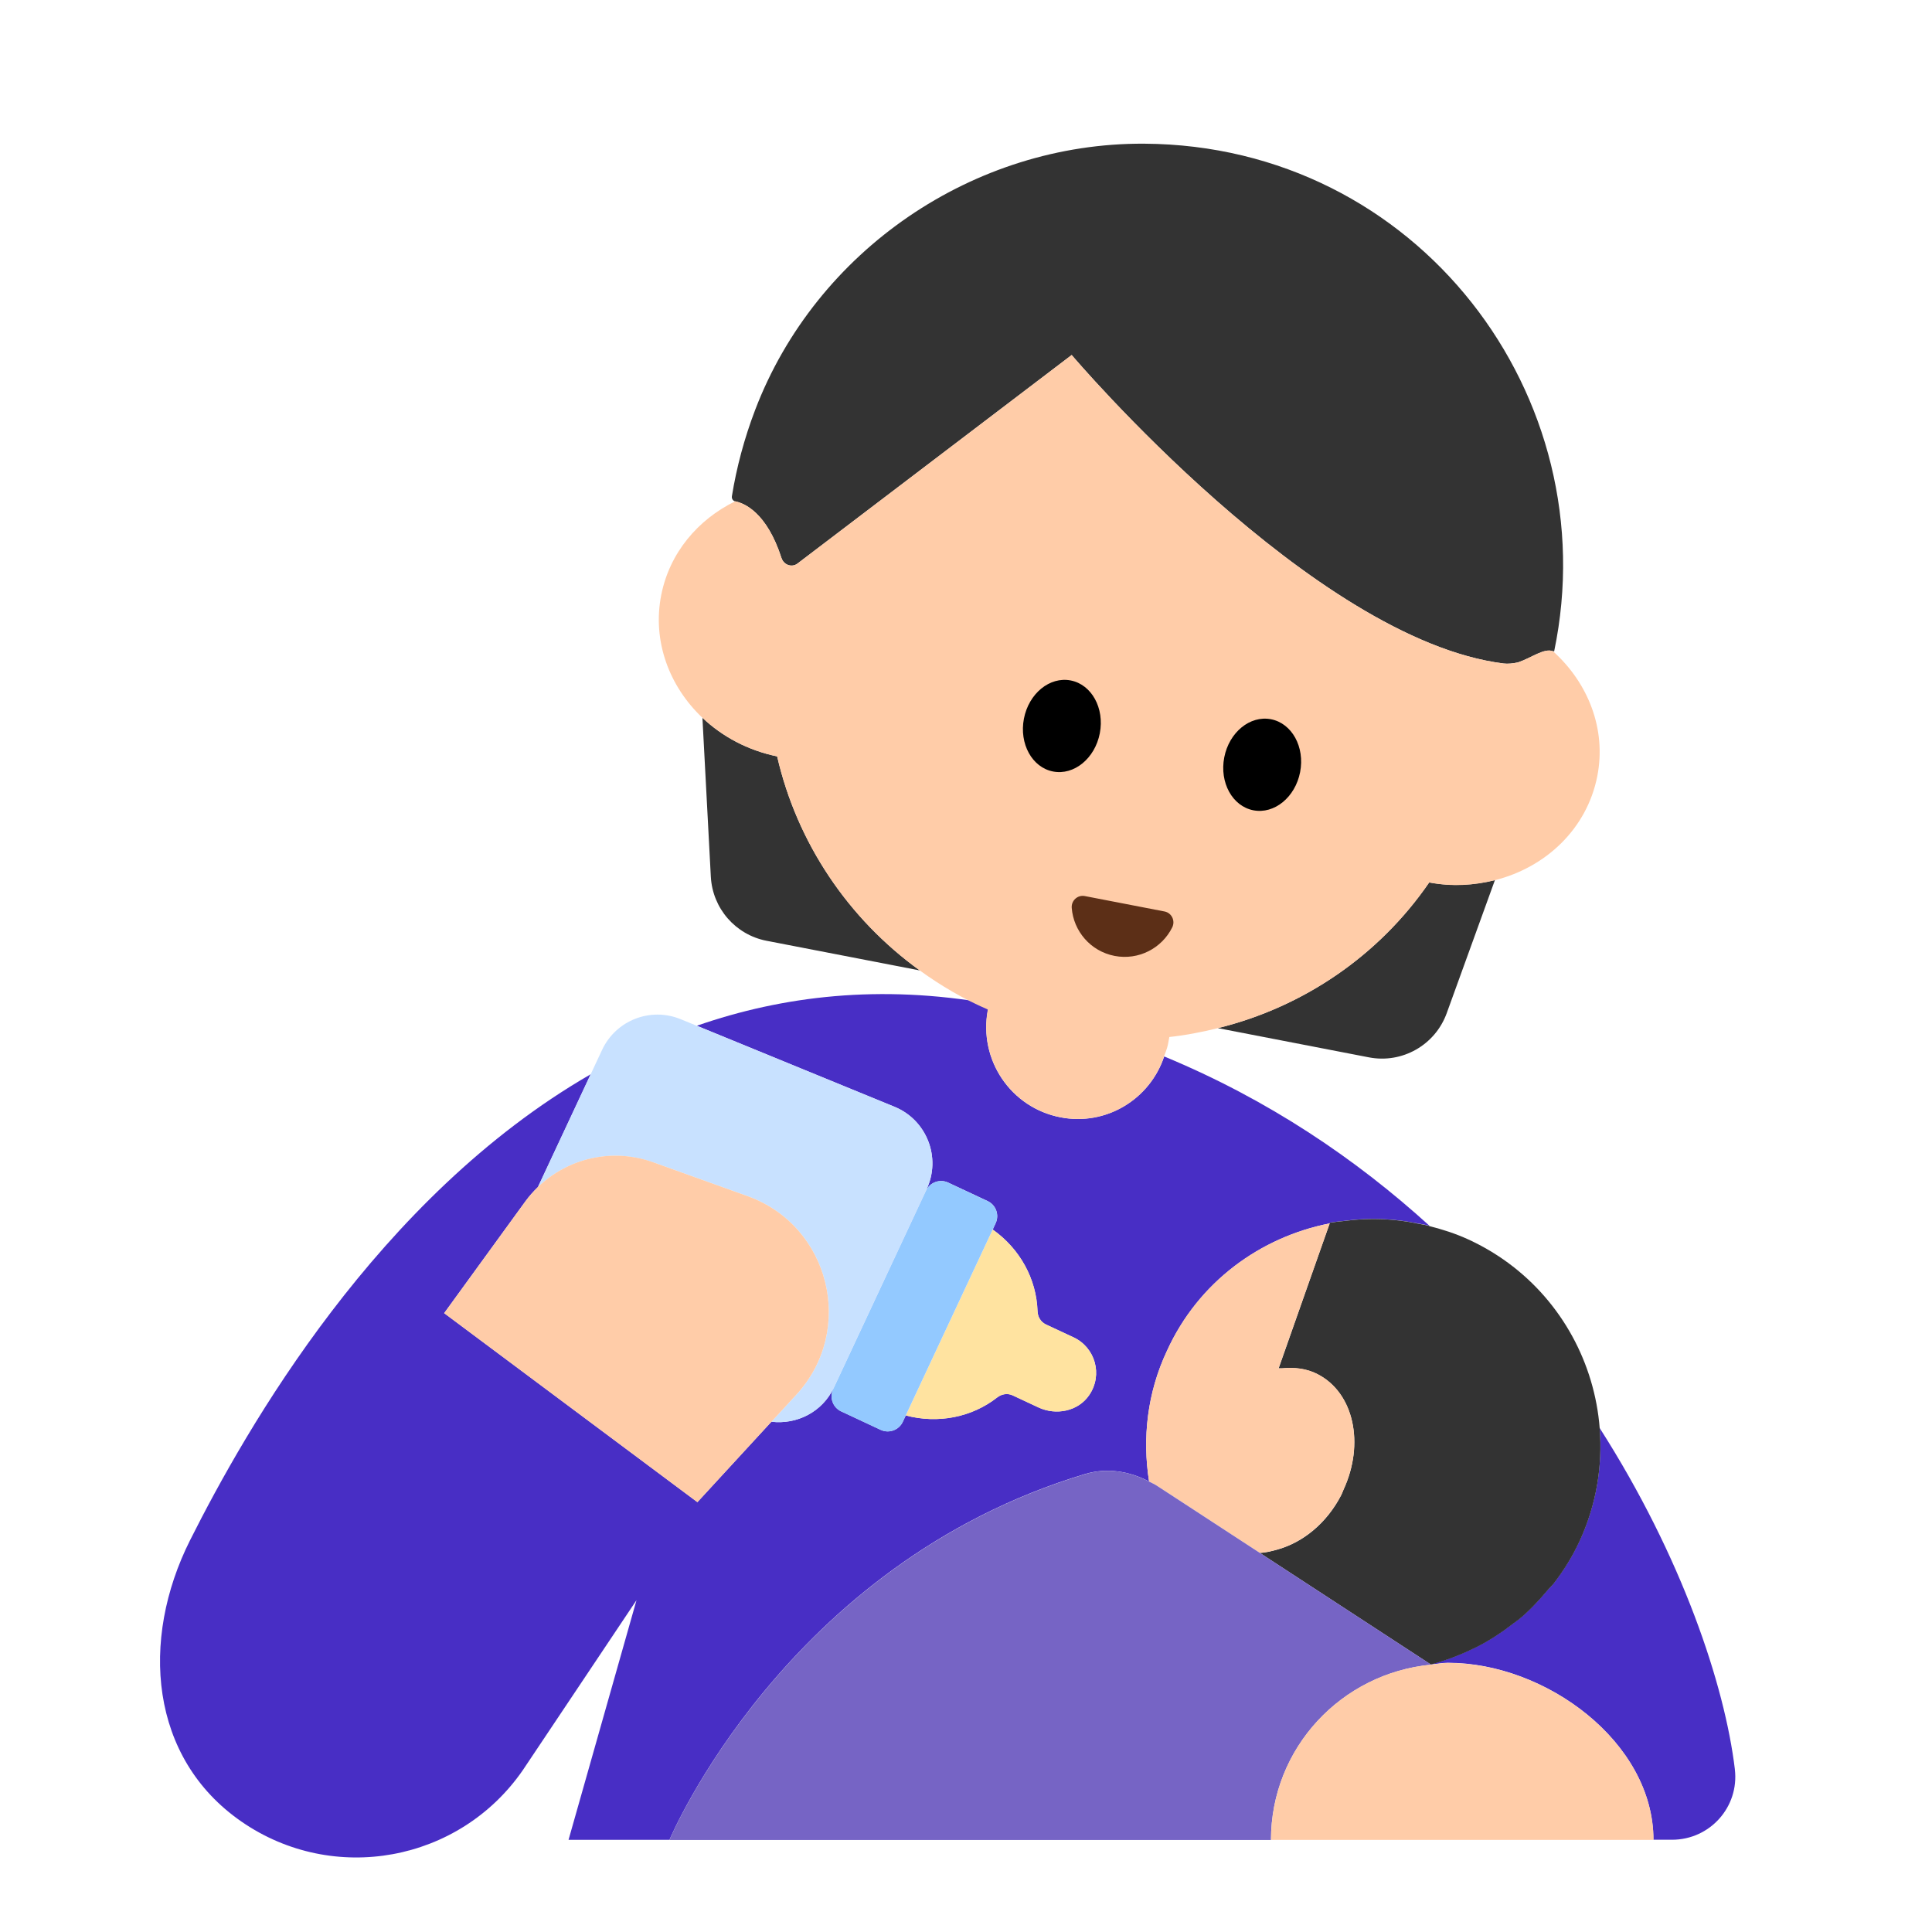<?xml version="1.0" encoding="UTF-8"?><svg id="Layer_1" xmlns="http://www.w3.org/2000/svg" viewBox="0 0 40 40"><g><g><path d="M35.919,36.634c-.209-1.745-1.095-4.403-2.8-7.069,.061,.775-.065,1.576-.413,2.332-.147,.32-.329,.611-.534,.878-.043,.056-.094,.102-.14,.155-.178,.211-.365,.412-.574,.585-.036,.03-.076,.055-.113,.084-.238,.186-.489,.353-.756,.489l-.042,.02c-.295,.147-.604,.266-.924,.35l.005,.003c.117-.011,.23-.035,.349-.035,2.024,0,4.255,1.641,4.255,3.664h.385c.785,0,1.394-.679,1.301-1.459Z" style="fill:#482ec5;"/><path d="M22.474,30.516c.44-.132,.91-.058,1.314,.156,.05,.026,.102,.046,.149,.077l.895,.584,.687,.448-.689-.452-.89-.58c-.05-.03-.1-.05-.15-.08-.14-.89-.04-1.83,.37-2.7,.65-1.43,1.939-2.359,3.369-2.64l.001-.004,.005-.013c.026-.005,.053-.005,.079-.009,.076-.013,.153-.017,.229-.027,.199-.026,.399-.04,.602-.04,.094,0,.189,.005,.284,.01,.197,.012,.392,.039,.589,.077,.086,.017,.173,.029,.258,.051l.025,.009c-1.523-1.385-3.337-2.616-5.497-3.51-.297,.887-1.205,1.443-2.149,1.26-1.028-.199-1.7-1.193-1.501-2.221l.026-.135c-2.246-.396-4.26-.164-6.053,.46l4.092,1.677c.669,.274,.972,1.052,.666,1.706l-1.919,4.105c-.238,.51-.769,.773-1.295,.71l-1.532,1.665-5.243-3.913,1.679-2.311c.079-.109,.168-.209,.263-.301l1.091-2.333c-4.409,2.543-7.137,7.344-8.294,9.647-1.038,2.066-.838,4.51,1.064,5.825,1.902,1.315,4.51,.838,5.825-1.064l2.354-3.52-1.407,4.962h2.09s2.386-5.709,8.614-7.577Zm-5.225-1.753l1.923-4.112c.081-.173,.286-.247,.459-.167l.816,.382c.173,.081,.247,.286,.167,.459l-.061,.131c.563,.399,.906,1.022,.928,1.69,.004,.117,.066,.224,.172,.274l.574,.268c.446,.209,.614,.772,.323,1.197-.228,.334-.684,.425-1.05,.254l-.535-.25c-.106-.05-.228-.029-.32,.044-.527,.412-1.225,.548-1.892,.372l-.061,.131c-.081,.173-.286,.247-.459,.167l-.816-.382c-.173-.081-.247-.286-.167-.459Z" style="fill:#482ec5;"/></g><g><g><path d="M29.59,18.27c-1.038,1.511-2.599,2.579-4.377,3.016l3.127,.605c.69,.134,1.374-.254,1.613-.915l.998-2.755c-.43,.108-.89,.137-1.361,.048Z" style="fill:#333;"/><path d="M16.09,15.66c-.606-.124-1.136-.41-1.547-.799l.174,3.291c.035,.654,.51,1.201,1.154,1.326l3.173,.614c-1.484-1.07-2.544-2.646-2.954-4.433Z" style="fill:#333;"/><path d="M16.18,11.553c.046,.142,.213,.205,.332,.114l5.676-4.317s4.992,5.891,8.943,6.387c.087,.011,.192,0,.298-.023,.278-.093,.538-.302,.725-.231,.007,.003,.016-.001,.023,.003,1.102-5.278-2.829-10.477-8.486-10.511-3.533-.021-6.796,2.21-8.056,5.511-.227,.595-.386,1.194-.482,1.789-.008,.047,.022,.096,.068,.105l.001,0c.188,.038,.652,.228,.958,1.174Z" style="fill:#333;"/></g><path d="M32.154,13.483c-.187-.071-.447,.138-.725,.231-.106,.023-.211,.033-.298,.023-3.951-.496-8.943-6.387-8.943-6.387l-5.676,4.317c-.119,.091-.286,.028-.332-.114-.305-.946-.769-1.136-.958-1.174l-.001-0c-.772,.378-1.359,1.067-1.531,1.941-.188,.951,.165,1.891,.853,2.541,.411,.389,.941,.675,1.547,.799,.41,1.786,1.47,3.363,2.954,4.433,.435,.314,.902,.59,1.406,.807v.01c-.19,1.03,.48,2.02,1.5,2.22,.95,.19,1.86-.37,2.15-1.26,.03-.08,.06-.15,.08-.24l.03-.16c.342-.036,.675-.103,1.003-.183,1.778-.437,3.338-1.506,4.377-3.016,.471,.09,.932,.061,1.361-.048,1.056-.266,1.905-1.065,2.119-2.152,.193-.979-.193-1.936-.916-2.587Z" style="fill:#ffcca8;"/><g><ellipse cx="21.985" cy="15.03" rx=".96" ry=".8" transform="translate(3.051 33.759) rotate(-79.046)"/><ellipse cx="26.132" cy="15.833" rx=".96" ry=".8" transform="translate(5.622 38.481) rotate(-79.046)"/></g><path d="M24.11,18.871c.149,.029,.227,.193,.16,.329-.214,.432-.697,.687-1.194,.591s-.85-.513-.887-.994c-.012-.151,.122-.274,.271-.245l1.65,.319Z" style="fill:#5c2f17;"/></g><g><g><path d="M20.645,28.934c.092-.072,.214-.093,.32-.044l.535,.25c.366,.171,.822,.08,1.05-.254,.29-.425,.123-.989-.323-1.197l-.574-.268c-.106-.05-.168-.157-.172-.274-.022-.669-.365-1.292-.928-1.69l-1.8,3.849c.667,.176,1.365,.04,1.892-.372Z" style="fill:#ffe3a0;"/><path d="M17.416,29.222l.816,.382c.173,.081,.378,.006,.459-.167l.061-.131,1.8-3.849,.061-.131c.081-.173,.006-.378-.167-.459l-.816-.382c-.173-.081-.378-.006-.459,.167l-1.923,4.112c-.081,.173-.006,.378,.167,.459Z" style="fill:#93c9ff;"/><path d="M13.519,24.062l1.957,.702c1.711,.614,2.242,2.774,1.011,4.112l-.516,.56c.526,.062,1.057-.201,1.295-.71l1.919-4.105c.306-.655,.003-1.432-.666-1.706l-4.092-1.677-.335-.137c-.625-.256-1.34,.023-1.626,.635l-.238,.509-1.091,2.333c.623-.603,1.544-.815,2.381-.514Z" style="fill:#c8e1ff;"/></g><path d="M15.476,24.764l-1.957-.702c-.837-.3-1.758-.088-2.381,.514-.095,.092-.183,.191-.263,.301l-1.679,2.311,5.243,3.913,1.532-1.665,.516-.56c1.231-1.338,.7-3.498-1.011-4.112Z" style="fill:#ffcca8;"/><g><path d="M29.317,25.325c-.196-.038-.392-.065-.589-.077-.095-.006-.189-.01-.284-.01-.202-0-.402,.014-.602,.04-.076,.01-.153,.013-.229,.027-.026,.005-.053,.004-.079,.009l-.005,.013-.001,.004,.001-0-.226,.64-.83,2.36c.022-.003,.043,.002,.065-0,.257-.026,.512,.001,.742,.121,.752,.386,.977,1.44,.535,2.393-.017,.037-.028,.075-.047,.111-.302,.586-.794,.976-1.307,1.122-.126,.036-.253,.069-.379,.073l3.542,2.311c.319-.084,.628-.203,.924-.35l.042-.02c.267-.136,.518-.304,.756-.489,.037-.029,.076-.054,.113-.084,.209-.173,.396-.374,.574-.585,.045-.054,.097-.099,.14-.155,.205-.267,.387-.558,.534-.878,.348-.757,.474-1.557,.413-2.332-.106-1.341-.781-2.604-1.899-3.425-.252-.185-.526-.347-.821-.483l-.003-.001c-.261-.12-.527-.204-.795-.273l-.025-.009c-.086-.022-.172-.034-.258-.051Z" style="fill:#333;"/><path d="M27.77,30.95c.018-.035,.029-.071,.045-.107,.441-.953,.217-2.007-.535-2.393-.229-.119-.485-.146-.742-.121-.023,.002-.045-.003-.068,.001l.834-2.36,.226-.64-.001,0c-1.43,.28-2.719,1.21-3.369,2.64-.41,.87-.51,1.81-.37,2.7,.05,.03,.1,.05,.15,.08l.89,.58,.689,.452,.561,.366,.002,.001c.126-.004,.253-.037,.379-.073,.513-.148,1.004-.541,1.309-1.126Z" style="fill:#ffcca8;"/><path d="M29.629,34.464l-.005-.003-3.542-2.311-.002-.001-.561-.366-.687-.448-.895-.584c-.047-.031-.1-.051-.149-.077-.404-.215-.874-.289-1.314-.156-6.227,1.868-8.614,7.577-8.614,7.577h12.454c0-1.904,1.458-3.451,3.315-3.629Z" style="fill:#7664c5;"/></g><path d="M29.979,34.429c-.12,0-.233,.024-.349,.035-1.857,.178-3.315,1.725-3.315,3.629h7.919c0-2.024-2.231-3.664-4.255-3.664Z" style="fill:#ffcca8;"/></g></g><rect x="0" y="0" width="40" height="40" style="fill:none;"/></svg>